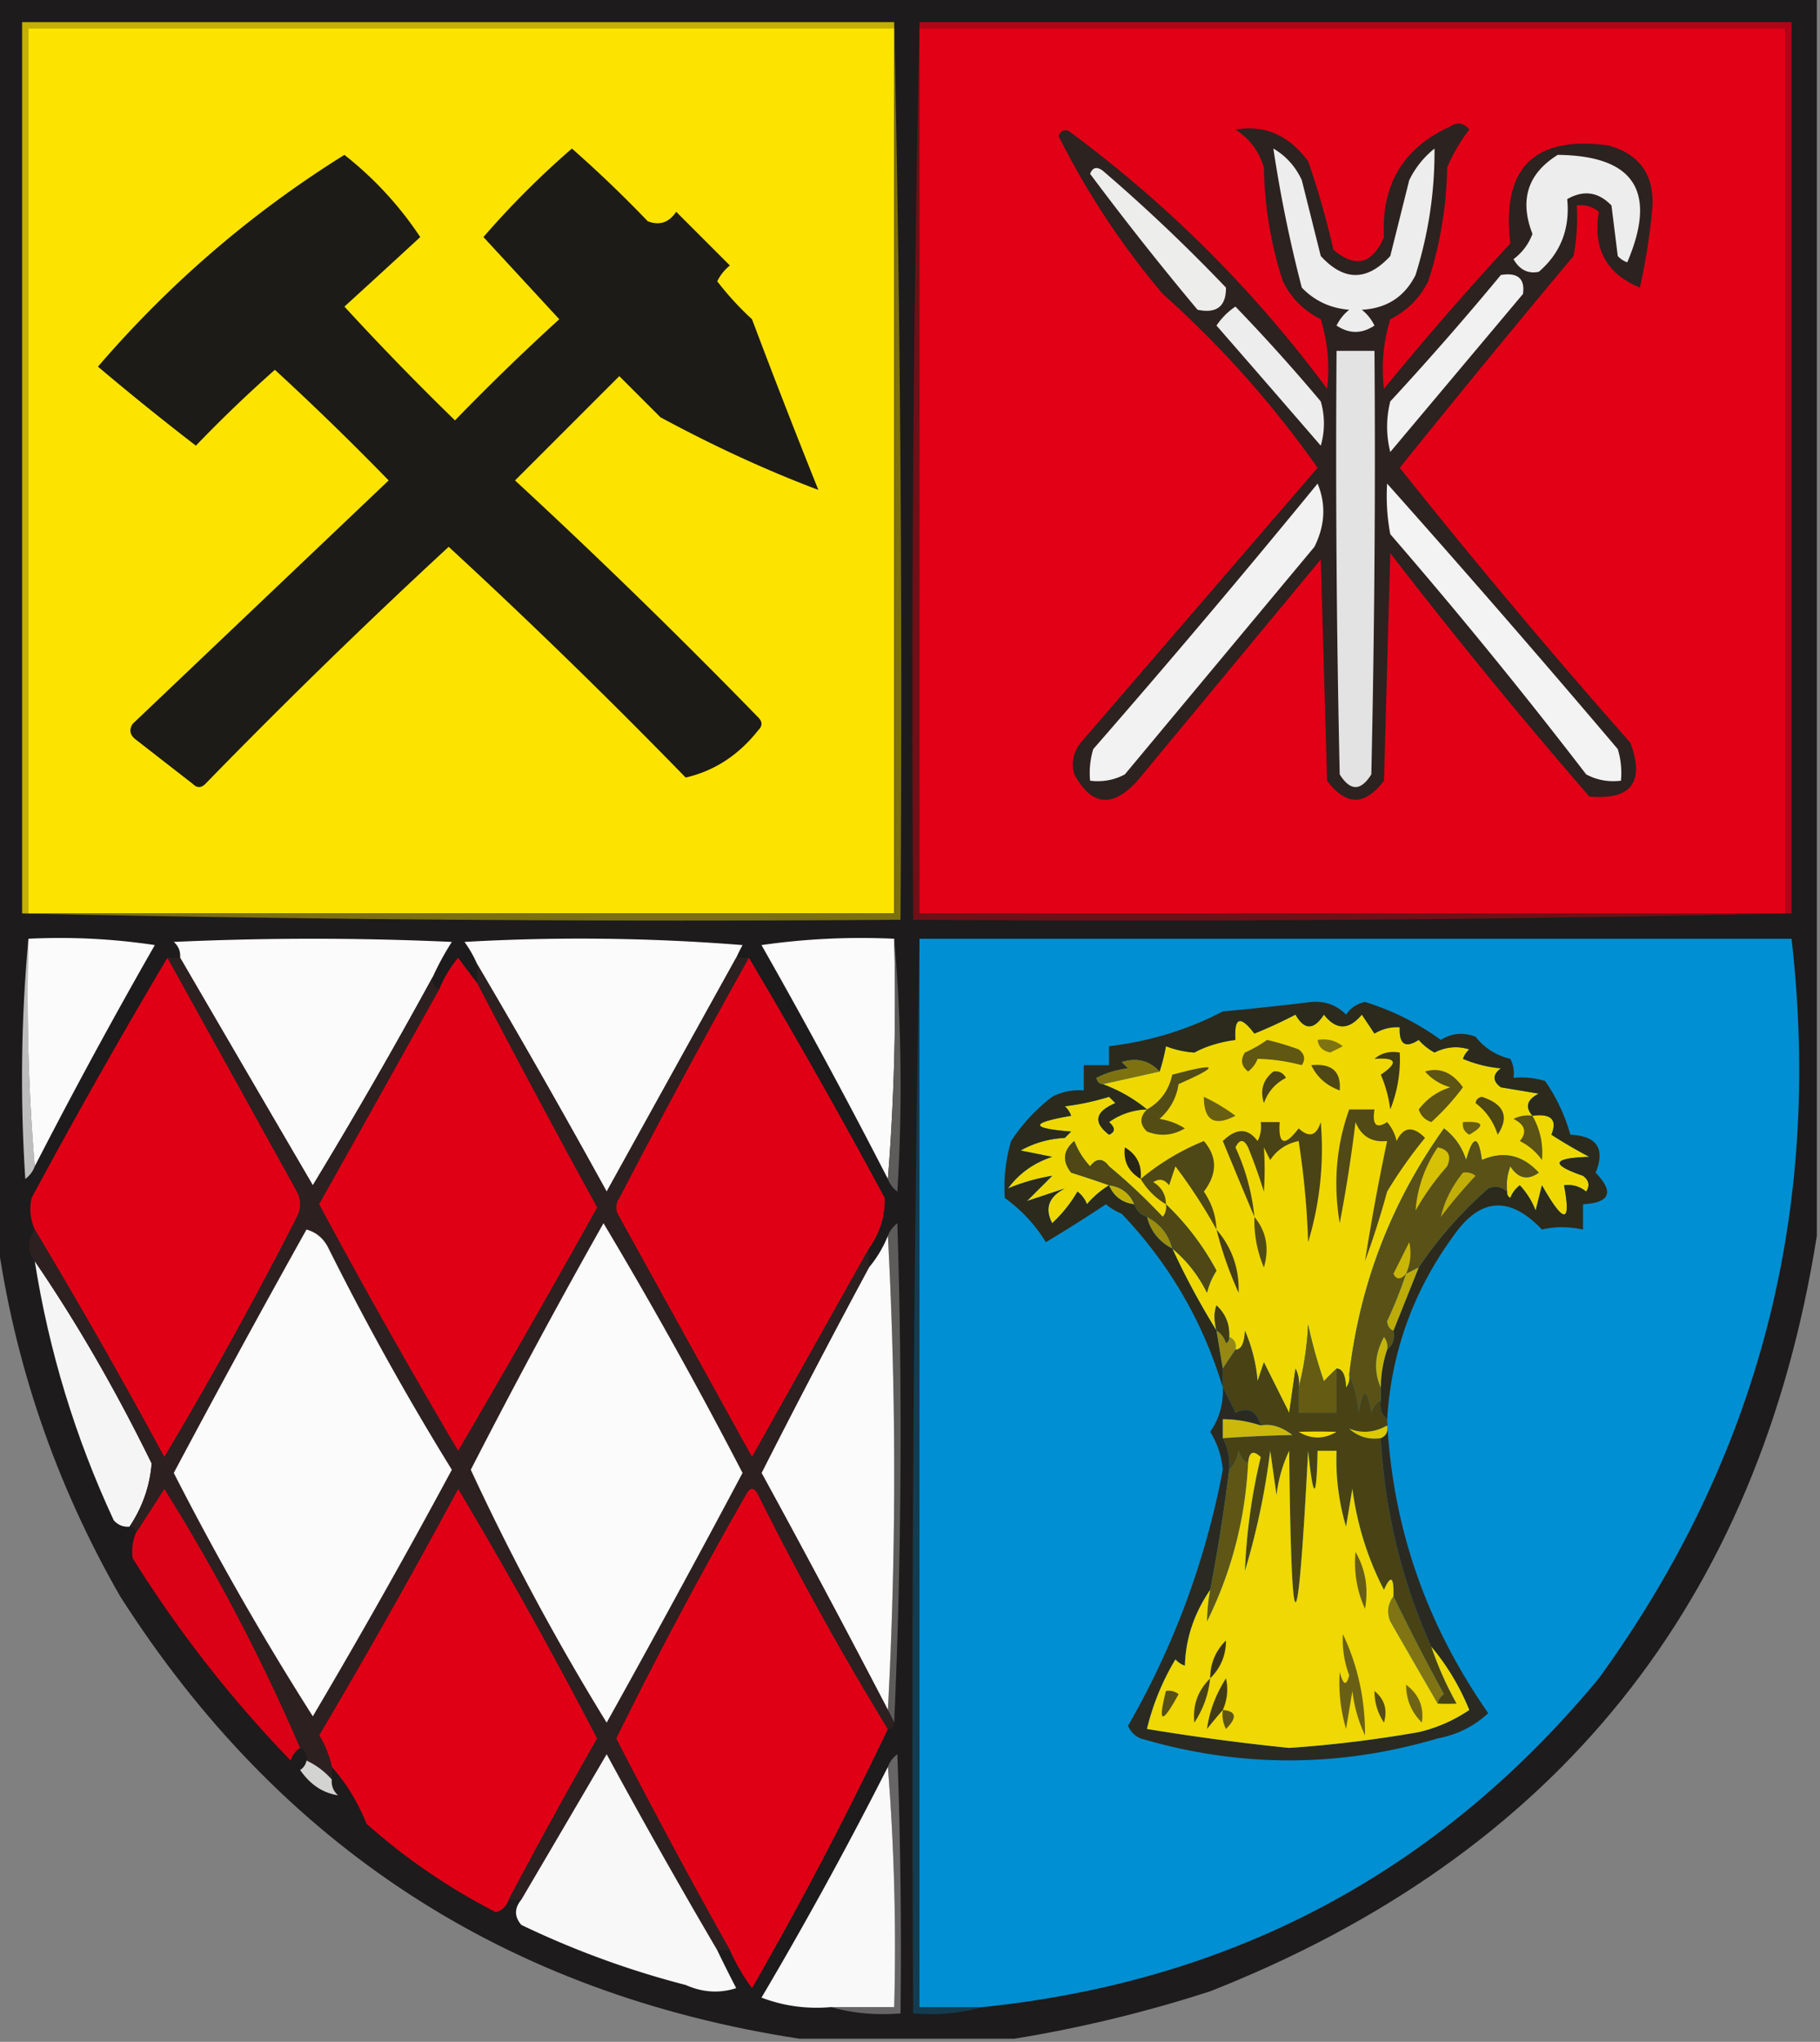 <svg xmlns="http://www.w3.org/2000/svg" width="288" height="323" style="shape-rendering:geometricPrecision;text-rendering:geometricPrecision;image-rendering:optimizeQuality;fill-rule:evenodd;clip-rule:evenodd"><rect width="100%" height="100%" fill="#808080" stroke="none"/><path style="opacity:.986" fill="#1c1a1a" d="M-.5-.5h288v196c-9.222 58.062-41.222 97.896-96 119.5-10.275 3.32-20.608 5.82-31 7.5h-34c-46.439-7.131-82.272-30.464-107.5-70-10.23-17.862-16.73-36.862-19.5-57V-.5z"/><path style="opacity:1" fill="#c3af06" d="M141.5 3.5v1H4.5v140h-1V3.5h138z"/><path style="opacity:1" fill="#fde400" d="M141.5 4.5v140H4.5V4.5h137z"/><path style="opacity:1" fill="#e10016" d="M145.5 4.5h137v140h-137V4.5z"/><path style="opacity:1" fill="#ae0616" d="M145.5 4.5v-1h138v141h-1V4.5h-137z"/><path style="opacity:1" fill="#1d1b18" d="M90.5 23.5a193.775 193.775 0 0 1 12 11.5c1.867.711 3.367.211 4.5-1.5l8.5 8.5a7.253 7.253 0 0 0-2 2.5 46.62 46.62 0 0 0 5.5 6c3.402 9.04 6.902 18.04 10.5 27-8.286-3.13-16.619-6.964-25-11.5L98 59.5 81.5 76a1019.357 1019.357 0 0 1 38.5 37.5c.667.667.667 1.333 0 2-3.121 3.954-6.954 6.454-11.5 7.5A965.49 965.49 0 0 0 71 86.5 1018.638 1018.638 0 0 0 32.5 124c-.667.667-1.333.667-2 0l-9-7c-.95-.718-1.117-1.551-.5-2.5L61.5 76a444.81 444.81 0 0 0-18-17.5 211.782 211.782 0 0 0-12.5 12A438.246 438.246 0 0 1 15.5 58c11.38-13.225 24.38-24.392 39-33.5a55.55 55.55 0 0 1 12 13 2101.654 2101.654 0 0 1-12 11 444.81 444.81 0 0 0 17.5 18 370.87 370.87 0 0 1 16.5-16l-12-13a138.76 138.76 0 0 1 14-14z"/><path style="opacity:1" fill="#2c2220" d="M195.5 20.5c4.599-.8 8.433.867 11.5 5a133.878 133.878 0 0 1 4 14c3.488 2.962 6.155 2.295 8-2-.439-8.303 3.061-14.136 10.5-17.5 1.135-.75 2.135-.583 3 .5a26.848 26.848 0 0 0-3.5 6 61.388 61.388 0 0 1-3 18c-1.333 2.667-3.333 4.667-6 6-1.106 3.622-1.439 7.289-1 11a514.864 514.864 0 0 1 20-23c-1.424-11.91 3.742-17.076 15.5-15.5 4.84 1.337 7.173 4.504 7 9.5a97.907 97.907 0 0 1-2 13c-5.302-2.18-7.469-6.18-6.5-12-1.011-.837-2.178-1.17-3.5-1a32.462 32.462 0 0 1-.5 8A2187.147 2187.147 0 0 0 221.5 74a1121.838 1121.838 0 0 0 36.5 43.5c2.292 6.251.125 9.084-6.5 8.5A865.67 865.67 0 0 1 220 87.5l-1 36c-3 4-6 4-9 0l-1-35-29 35c-3.934 4.34-7.267 4.007-10-1-.52-1.789-.187-3.456 1-5L208.5 74c-7.168-10.162-15.335-19.329-24.5-27.5a125.81 125.81 0 0 1-16.5-25c.502-1.021 1.168-1.188 2-.5 15.5 11.5 29 25 40.5 40.5.439-3.711.106-7.378-1-11-2.667-1.333-4.667-3.333-6-6a61.388 61.388 0 0 1-3-18c-.792-2.606-2.292-4.606-4.5-6z"/><path style="opacity:1" fill="#f1f1f1" d="M237.5 43.5c2.666-.434 3.833.566 3.5 3l-21 25a16.242 16.242 0 0 1 0-8 487.632 487.632 0 0 0 17.5-20z"/><path style="opacity:1" fill="#ededec" d="M172.5 27.5c.397-1.025 1.063-1.192 2-.5A268.349 268.349 0 0 1 194 45.5c.022 2.97-1.478 4.136-4.5 3.5a492.614 492.614 0 0 1-17-21.5z"/><path style="opacity:1" fill="#ededed" d="M246.5 24.5c12.116.125 15.783 5.792 11 17a3.646 3.646 0 0 1-1.5-1l-1-8c-2.075-2.148-4.408-2.482-7-1 .454 4.698-1.046 8.531-4.5 11.5-1.701.345-3.034-.322-4-2 1.399-1.062 2.399-2.395 3-4-2.088-5.379-.755-9.546 4-12.5zM201.5 23.5c2.004 1.173 3.504 2.84 4.5 5l3 12c3.667 4 7.333 4 11 0l3-12a14.506 14.506 0 0 1 4-5c.053 6.78-.947 13.446-3 20-1.728 3.453-4.562 5.286-8.5 5.5a7.253 7.253 0 0 1 2 2.5c-2 1.333-4 1.333-6 0a7.253 7.253 0 0 1 2-2.5c-2.958-.23-5.458-1.396-7.5-3.5a211.46 211.46 0 0 1-4.5-22z"/><path style="opacity:1" fill="#eeeded" d="M195.5 48.5a295.212 295.212 0 0 1 13.5 15 12.494 12.494 0 0 1 0 7 5562.946 5562.946 0 0 0-16.5-19c.84-1.235 1.84-2.235 3-3z"/><path style="opacity:1" fill="#e3e3e3" d="M211.5 55.5h6c.167 22.336 0 44.669-.5 67-1.667 2.667-3.333 2.667-5 0a2243.57 2243.57 0 0 1-.5-67z"/><path style="opacity:1" fill="#f3f2f2" d="M208.5 76.5c1.351 3.272 1.184 6.606-.5 10l-30 36c-1.699.906-3.533 1.239-5.5 1a12.93 12.93 0 0 1 .5-5 1756.12 1756.12 0 0 0 35.5-42z"/><path style="opacity:1" fill="#f3f3f3" d="M219.5 76.5a2259.467 2259.467 0 0 1 36.5 42 12.93 12.93 0 0 1 .5 5c-1.967.239-3.801-.094-5.5-1a840.865 840.865 0 0 0-31-38 32.462 32.462 0 0 1-.5-8z"/><path style="opacity:1" fill="#7b6f0e" d="M141.5 3.5a5041.4 5041.4 0 0 1 1 142 4830.47 4830.47 0 0 1-139-1h138V3.5z"/><path style="opacity:1" fill="#6f0f17" d="M145.5 3.5v141h138a4830.478 4830.478 0 0 1-139 1 5041.4 5041.4 0 0 1 1-142z"/><path style="opacity:1" fill="#bebdbd" d="M4.5 148.5c-.328 12.178.005 24.178 1 36-.283.789-.783 1.456-1.5 2-.827-12.84-.66-25.507.5-38z"/><path style="opacity:1" fill="#fbfbfb" d="M4.5 148.5c6.7-.33 13.366.003 20 1a888.707 888.707 0 0 0-19 35c-.995-11.822-1.328-23.822-1-36zM68.5 154.5a825.622 825.622 0 0 1-19 33 19060.945 19060.945 0 0 1-21-36c.086-.996-.248-1.829-1-2.5a484.008 484.008 0 0 1 44 0 44.327 44.327 0 0 0-3 5.5zM116.5 151.5a53676.592 53676.592 0 0 0-20.5 37 1418.788 1418.788 0 0 0-20.5-36 18.489 18.489 0 0 0-2-3.5 323.223 323.223 0 0 1 44 .5c-.363.683-.696 1.35-1 2zM141.5 148.5a361.608 361.608 0 0 1-1 38 997.498 997.498 0 0 0-20-37 111.148 111.148 0 0 1 21-1z"/><path style="opacity:1" fill="#5d5c5b" d="M141.5 148.5c1.16 13.16 1.327 26.494.5 40-.717-.544-1.217-1.211-1.5-2a361.608 361.608 0 0 0 1-38z"/><path style="opacity:1" fill="#133c50" d="M145.5 148.5v169h10c-3.462.982-7.129 1.315-11 1a7227.48 7227.48 0 0 1 1-170z"/><path style="opacity:1" fill="#008fd2" d="M145.5 148.5h138c4.936 43.161-5.231 82.161-30.5 117-25.325 30.582-57.825 47.915-97.5 52h-10v-169z"/><path style="opacity:1" fill="#e00016" d="M26.5 151.5c6.821 12.306 13.654 24.64 20.5 37 .667 1.333.667 2.667 0 4a662.634 662.634 0 0 1-21 38 930.156 930.156 0 0 0-20.5-36c-.718-1.637-.884-3.303-.5-5a1034.73 1034.73 0 0 1 21.5-38zM118.5 151.5a1035.61 1035.61 0 0 1 21.5 38c.067 2.887-.767 5.554-2.5 8a37680.217 37680.217 0 0 0-18.5 33l-21-38c-.667-1-.667-2 0-3a1414.24 1414.24 0 0 1 20.5-38z"/><path style="opacity:1" fill="#efd802" d="M242.5 176.5c2.962-.383 3.962.617 3 3a76.716 76.716 0 0 0 6 3.5c-5.908.189-6.242 1.189-1 3 .951.718 1.117 1.551.5 2.5-1.011-.837-2.178-1.17-3.5-1 1.155 6.141-.012 6.141-3.5 0l-1 4a12.403 12.403 0 0 0-2.5-4 4.457 4.457 0 0 0-1.5 2c-.399-.228-.565-.562-.5-1a8.43 8.43 0 0 1 .5-4c1.241 1.921 2.741 2.254 4.5 1-2.601-2.817-5.601-3.484-9-2-.553-3.956-1.386-3.956-2.5 0-.632-2.031-1.799-3.698-3.5-5-8.347 11.707-13.347 24.707-15 39a2.428 2.428 0 0 1-.5 2c-.083-2.006-.583-3.006-1.5-3a31.147 31.147 0 0 0-2 2 73.735 73.735 0 0 1-2.5-9c-.179 3.525-.679 6.859-1.5 10a4.934 4.934 0 0 0-.5-3l-1 7-4-8-1 3a25.777 25.777 0 0 0-2-8c-.083 2.006-.583 3.006-1.5 3 .172-.992-.162-1.658-1-2 .117-1.984-.55-3.65-2-5-.406 1.057-.406 2.391 0 4a120.457 120.457 0 0 1-7-13c2.296 1.901 4.129 4.234 5.5 7a11.333 11.333 0 0 1 1.5-3.5c-2.147-3.969-4.813-7.469-8-10.5a2.428 2.428 0 0 1-.5 2 96.005 96.005 0 0 0-8.5-8c-1-1.333-2-1.333-3 0a12.403 12.403 0 0 1-2.5-4c-1.772 1.49-1.939 3.157-.5 5 2.131.669 4.131 1.335 6 2a14.698 14.698 0 0 0-3.5 3 4.457 4.457 0 0 0-1.5-2 21.614 21.614 0 0 1-4 5c-1.225-2.343-.559-4.177 2-5.5l-6 2 4-4a31.2 31.2 0 0 0-7 2c1.767-2.39 4.1-4.057 7-5l-5-1c2.123-1.194 4.457-1.86 7-2l1-1c-6.573-.528-6.573-1.362 0-2.5a3.647 3.647 0 0 0-1-1.5 38.852 38.852 0 0 0 7-1.5l1 1c-3.226 1.377-3.559 3.043-1 5 1.006-.438 1.006-1.104 0-2a10.776 10.776 0 0 1 6-2c-2.066-1.699-4.4-3.032-7-4l9-2c.407-1.262.74-2.595 1-4 1.439.563 2.939.897 4.5 1 1.814-.986 3.98-1.653 6.5-2-.238-3.599.762-3.933 3-1 2.2-.89 4.366-1.89 6.5-3 1.402 2.473 2.902 2.473 4.5 0 1.936 2.478 3.936 2.478 6 0l2 3a6.846 6.846 0 0 1 4-1c-.12 2.705.88 3.372 3 2a9.258 9.258 0 0 0 2.5 2c1.789-.909 3.623-1.076 5.5-.5a3.647 3.647 0 0 0-1 1.5 20.2 20.2 0 0 0 6 1.5c-1.333 1-1.333 2 0 3l6 1c-1.873.953-2.206 2.12-1 3.5z"/><path style="opacity:1" fill="#2c2a1c" d="M219.5 224.5c-.904-.709-1.237-1.709-1-3v-2a19.22 19.22 0 0 1 1-6c.904-.709 1.237-1.709 1-3l4-10c3.057-4.566 6.724-8.733 11-12.5 1.077-.47 2.077-.303 3 .5-.065.438.101.772.5 1a4.457 4.457 0 0 1 1.5-2 12.403 12.403 0 0 1 2.5 4l1-4c3.488 6.141 4.655 6.141 3.5 0 1.322-.17 2.489.163 3.5 1 .617-.949.451-1.782-.5-2.5-5.242-1.811-4.908-2.811 1-3a76.716 76.716 0 0 1-6-3.5c.962-2.383-.038-3.383-3-3-1.206-1.38-.873-2.547 1-3.5l-6-1c-1.333-1-1.333-2 0-3a20.2 20.2 0 0 1-6-1.5 3.647 3.647 0 0 1 1-1.5c-1.877-.576-3.711-.409-5.5.5a9.258 9.258 0 0 1-2.5-2c-2.12 1.372-3.12.705-3-2a6.846 6.846 0 0 0-4 1l-2-3c-2.064 2.478-4.064 2.478-6 0-1.598 2.473-3.098 2.473-4.5 0a75.163 75.163 0 0 1-6.5 3c-2.238-2.933-3.238-2.599-3 1-2.52.347-4.686 1.014-6.5 2a14.985 14.985 0 0 1-4.5-1 31.984 31.984 0 0 1-1 4c-1.626-1.743-3.626-2.243-6-1.5l1 1a14.72 14.72 0 0 0-5 1.5c.124.607.457.94 1 1 2.6.968 4.934 2.301 7 4a10.776 10.776 0 0 0-6 2c1.006.896 1.006 1.562 0 2-2.559-1.957-2.226-3.623 1-5l-1-1a38.852 38.852 0 0 1-7 1.5c.457.414.791.914 1 1.5-6.573 1.138-6.573 1.972 0 2.5l-1 1c-2.543.14-4.877.806-7 2l5 1c-2.9.943-5.233 2.61-7 5a31.2 31.2 0 0 1 7-2l-4 4 6-2c-2.559 1.323-3.225 3.157-2 5.5a21.614 21.614 0 0 0 4-5 4.457 4.457 0 0 1 1.5 2 14.698 14.698 0 0 1 3.5-3c.762 1.762 2.096 2.762 4 3 .333 1 1 1.667 2 2 .58 2.249 1.913 3.915 4 5a120.457 120.457 0 0 0 7 13l1 6v3c-3.12-10.4-8.453-19.566-16-27.5a9.454 9.454 0 0 1-2.5-1.5 228.465 228.465 0 0 1-9.5 6c-1.663-2.73-3.83-5.063-6.5-7-.201-3.015.132-6.015 1-9a28.134 28.134 0 0 1 6.5-7 9.108 9.108 0 0 1 5-1v-4h4v-3c6.413-.759 12.413-2.593 18-5.5 4.674-.434 9.341-.934 14-1.5 2.193-.174 4.027.493 5.5 2 .739-1.074 1.739-1.741 3-2a40.64 40.64 0 0 1 12 6c1.726-1.076 3.559-1.243 5.5-.5 1.412 1.791 3.245 2.958 5.5 3.5.483.948.649 1.948.5 3a12.93 12.93 0 0 1 5 .5 28.316 28.316 0 0 1 4 8.5c4.207.194 5.54 2.194 4 6 2.956 3.089 2.289 4.756-2 5v4c-2.324-.495-4.491-.495-6.5 0-5.125-5.386-9.791-5.053-14 1-6.316 8.634-9.816 18.301-10.5 29z"/><path style="opacity:1" fill="#c3b007" d="M175.5 187.5c1.904.238 3.238 1.238 4 3-1.904-.238-3.238-1.238-4-3z"/><path style="opacity:1" fill="#514916" d="M213.5 175.5h4c-.381 2.442.286 3.109 2 2a6.802 6.802 0 0 1 1.5 3c1.081-2.267 2.581-2.434 4.5-.5a72.041 72.041 0 0 0-6 8.5 136.26 136.26 0 0 1-3.5 11 369.77 369.77 0 0 1 3.5-19c-2.412.256-4.079-.744-5-3a239.6 239.6 0 0 1-2.5 16c-1.05-6.285-.55-12.285 1.5-18z"/><path style="opacity:1" fill="#282418" d="M180.5 186.5c-1.947-1.161-2.78-2.828-2.5-5 1.892 1.117 2.725 2.784 2.5 5z"/><path style="opacity:1" fill="#4e4716" d="M192.5 194.5a82.886 82.886 0 0 0-6.5-10l-1 3c-.718-.951-1.551-1.117-2.5-.5 1.323.816 1.989 1.983 2 3.5-1.667-1-3-2.333-4-4a37.939 37.939 0 0 1 10-6c2.147 2.501 2.147 5.168 0 8 1.247 1.823 1.914 3.823 2 6z"/><path style="opacity:1" fill="#4a4316" d="M198.5 192.5a1887.2 1887.2 0 0 1-5-12c2.14-2.085 3.974-2.085 5.5 0a4.934 4.934 0 0 0 .5-3h3c-.238 3.599.762 3.933 3 1 1.656 1.522 2.823 1.189 3.5-1a50.736 50.736 0 0 1-2 19 130.373 130.373 0 0 0-1.5-16c-1.934.401-3.434 1.401-4.5 3l-1-2a52.745 52.745 0 0 1 0 7 87.287 87.287 0 0 0-2.5-7c-.667-1.333-1.333-1.333-2 0a34.338 34.338 0 0 1 3 11z"/><path style="opacity:1" fill="#5b5216" d="M242.5 176.5c1.239 2.207 1.739 4.541 1.5 7-.9-1.27-2.066-2.27-3.5-3 1.168-1.406.835-2.572-1-3.5a4.934 4.934 0 0 1 3-.5z"/><path style="opacity:1" fill="#675d14" d="M231.5 177.5c3.297-.171 3.631.495 1 2-.798-.457-1.131-1.124-1-2z"/><path style="opacity:1" fill="#4b4415" d="M233.5 174.5c.06-.543.393-.876 1-1 3.538 1.167 4.371 3.167 2.5 6-.669-2.09-1.836-3.757-3.5-5z"/><path style="opacity:1" fill="#695f12" d="M190.5 173.5a29.752 29.752 0 0 1 5 3c-3.333 1.752-4.999.752-5-3z"/><path style="opacity:1" fill="#544c15" d="M181.5 175.5c2.134-1.203 3.468-3.037 4-5.5 7.347-1.957 7.68-1.457 1 1.5-.326 2.161-1.326 3.994-3 5.5 1.438.219 2.771.719 4 1.5-1.921 1.141-3.921 1.308-6 .5-1.184-1.145-1.184-2.312 0-3.5z"/><path style="opacity:1" fill="#494215" d="M201.5 169.5c.876-.131 1.543.202 2 1-1.697.864-2.863 2.197-3.5 4-.64-2.043-.14-3.71 1.5-5z"/><path style="opacity:1" fill="#5d5315" d="M225.5 169.5c2.324-.694 4.324.139 6 2.5a38.676 38.676 0 0 1-5 5.5c-1-.333-1.667-1-2-2 1.302-1.701 2.969-2.868 5-3.5-1.633-.48-2.966-1.313-4-2.5z"/><path style="opacity:1" fill="#4f4815" d="M207.5 168.5c3.257-.326 4.757 1.007 4.5 4-2.118-.783-3.618-2.116-4.5-4z"/><path style="opacity:1" fill="#7e7210" d="m183.5 169.5-9 2c-.543-.06-.876-.393-1-1a14.72 14.72 0 0 1 5-1.5l-1-1c2.374-.743 4.374-.243 6 1.5z"/><path style="opacity:1" fill="#3d3816" d="M217.5 167.5c1.068-.934 2.401-1.268 4-1a21.341 21.341 0 0 1-1.5 9 20.431 20.431 0 0 0-1.5-5.5c2.832-1.908 2.499-2.741-1-2.5z"/><path style="opacity:1" fill="#7f7311" d="M208.5 164.5c1.478-.262 2.811.071 4 1l-2 1c-1.213-.247-1.88-.914-2-2z"/><path style="opacity:1" fill="#605713" d="M200.5 164.5a42.47 42.47 0 0 1 5 1.5c.951.718 1.117 1.551.5 2.5-2.37-.628-4.703-.961-7-1a4.457 4.457 0 0 1-1.5 2c-1.083-.865-1.249-1.865-.5-3a19.602 19.602 0 0 0 3.5-2z"/><path style="opacity:1" fill="#5d5c5b" d="m141.5 272.5-1-2c1.333-25 1.333-50 0-75 .283-.789.783-1.456 1.5-2 .83 26.503.663 52.837-.5 79z"/><path style="opacity:1" fill="#9c8d0e" d="M181.5 192.5c2.087 1.085 3.42 2.751 4 5-2.087-1.085-3.42-2.751-4-5z"/><path style="opacity:1" fill="#4f4715" d="M184.5 190.5c3.187 3.031 5.853 6.531 8 10.5a11.333 11.333 0 0 0-1.5 3.5c-1.371-2.766-3.204-5.099-5.5-7-.58-2.249-1.913-3.915-4-5-1-.333-1.667-1-2-2-.762-1.762-2.096-2.762-4-3a168.522 168.522 0 0 0-6-2c-1.439-1.843-1.272-3.51.5-5a12.403 12.403 0 0 0 2.5 4c1-1.333 2-1.333 3 0a96.005 96.005 0 0 1 8.5 8 2.428 2.428 0 0 0 .5-2z"/><path style="opacity:1" fill="#fbfbfb" d="M140.5 195.5c1.333 25 1.333 50 0 75a2044.682 2044.682 0 0 0-20-37.5 1484.625 1484.625 0 0 1 17-32.5c1.237-1.465 2.237-3.132 3-5z"/><path style="opacity:1" fill="#453e16" d="M192.5 194.5c2.456 2.867 3.623 6.201 3.5 10a59.44 59.44 0 0 1-3.5-10z"/><path style="opacity:1" fill="#534b16" d="M198.5 192.5c1.885 2.295 2.385 4.962 1.5 8a18.991 18.991 0 0 1-1.5-8z"/><path style="opacity:1" fill="#5a5116" d="M238.5 188.5c-.923-.803-1.923-.97-3-.5-4.276 3.767-7.943 7.934-11 12.5l-2 1a71.042 71.042 0 0 1-3 7.5c.07.765.403 1.265 1 1.5.237 1.291-.096 2.291-1 3a2.428 2.428 0 0 0-.5-2c-1.476 2.765-1.643 5.432-.5 8v2c-.722.418-1.222 1.084-1.5 2-.667-4-1.333-4-2 0-.191-2.208-.691-4.208-1.5-6 1.653-14.293 6.653-27.293 15-39 1.701 1.302 2.868 2.969 3.5 5 1.114-3.956 1.947-3.956 2.5 0 3.399-1.484 6.399-.817 9 2-1.759 1.254-3.259.921-4.5-1a8.43 8.43 0 0 0-.5 4z"/><path style="opacity:1" fill="#c1ae09" d="M231.5 185.5a2.428 2.428 0 0 1 2 .5 80.499 80.499 0 0 0-5.5 6.5c.579-2.492 1.746-4.825 3.5-7z"/><path style="opacity:1" fill="#d6c106" d="M227.5 181.5c1.725.343 2.225 1.343 1.5 3a40.943 40.943 0 0 0-5 7c.274-3.568 1.44-6.901 3.5-10z"/><path style="opacity:1" fill="#cab607" d="M222.5 201.5c-.863.963-1.53.963-2 0l2.5-5c.384 1.697.218 3.363-.5 5z"/><path style="opacity:1" fill="#f5f5f5" d="M20.5 241.5c-.996.086-1.83-.248-2.5-1-6.096-13.118-10.262-26.784-12.5-41 6.628 9.686 12.794 20.352 18.5 32-.29 3.594-1.457 6.927-3.5 10z"/><path style="opacity:1" fill="#bdab08" d="m224.5 200.5-4 10c-.597-.235-.93-.735-1-1.5a71.042 71.042 0 0 0 3-7.5l2-1z"/><path style="opacity:1" fill="#403a15" d="M194.5 211.5c.065.438-.101.772-.5 1-.278-.916-.778-1.582-1.5-2-.406-1.609-.406-2.943 0-4 1.45 1.35 2.117 3.016 2 5z"/><path style="opacity:1" fill="#978813" d="M192.5 210.5c.722.418 1.222 1.084 1.5 2 .399-.228.565-.562.5-1 .838.342 1.172 1.008 1 2l-2 3-1-6z"/><path style="opacity:1" fill="#c7b408" d="M219.5 213.5a19.22 19.22 0 0 0-1 6c-1.143-2.568-.976-5.235.5-8 .464.594.631 1.261.5 2z"/><path style="opacity:1" fill="#655b12" d="M211.5 216.5v7h-6v-4c.821-3.141 1.321-6.475 1.5-10a73.735 73.735 0 0 0 2.5 9 31.147 31.147 0 0 1 2-2z"/><path style="opacity:1" fill="#494215" d="M205.5 219.5v4h6v-7c.917-.006 1.417.994 1.5 3a2.428 2.428 0 0 0 .5-2c.809 1.792 1.309 3.792 1.5 6 .667-4 1.333-4 2 0 .278-.916.778-1.582 1.5-2-.237 1.291.096 2.291 1 3v1c-2 1.126-4 1.293-6 .5 1.405 1.269 3.071 1.769 5 1.5.628 11.511 3.295 22.511 8 33a53.858 53.858 0 0 0 4 9 35.726 35.726 0 0 1-3 0c.111-.617.444-1.117 1-1.5a345.303 345.303 0 0 1-8-15.5c.087-3.098-.413-3.432-1.5-1-2.586-5-4.253-10.334-5-16l-1 6a37.118 37.118 0 0 1-1.5-12h-3c-.174 7.973-.674 7.973-1.5 0-1.656 31.941-2.656 31.941-3 0a22.508 22.508 0 0 0-2 7l-1-7a114.374 114.374 0 0 1-4 19 93.058 93.058 0 0 1 2.5-18c-1.194-1.17-1.861-.837-2 1-.722-.418-1.222-1.084-1.5-2-.232 1.237-.732 2.237-1.5 3 .134-1.792-.199-3.458-1-5 3.561-.248 7.228-.415 11-.5-1.726-1.322-3.393-1.822-5-1.5-.662-2.332-1.995-2.999-4-2a71.254 71.254 0 0 0-2-4v-3l2-3c.917.006 1.417-.994 1.5-3a25.777 25.777 0 0 1 2 8l1-3 4 8 1-7c.483.948.649 1.948.5 3z"/><path style="opacity:1" fill="#da0116" d="M47.5 276.5c-.722.418-1.222 1.084-1.5 2a192.509 192.509 0 0 1-25-32c-.195-1.319-.028-2.653.5-4a794.64 794.64 0 0 0 4.5-7 300.634 300.634 0 0 1 21.5 41z"/><path style="opacity:1" fill="#e00016" d="M140.5 273.5a601.682 601.682 0 0 1-21.5 41 31.941 31.941 0 0 1-3.5-6 1050.651 1050.651 0 0 1-18-33.5 707.354 707.354 0 0 1 20.5-38.5c.667-1.333 1.333-1.333 2 0a492.5 492.5 0 0 0 20.5 37z"/><path style="opacity:1" fill="#df0016" d="M80.5 300.5c-.311.978-.978 1.645-2 2a97.594 97.594 0 0 1-20.5-14c-1.357-3.398-3.19-6.398-5.5-9a16.062 16.062 0 0 0-2-5 1113.373 1113.373 0 0 0 22-39 759.902 759.902 0 0 1 22 39.5 946.904 946.904 0 0 0-14 25.5z"/><path style="opacity:1" fill="#2c2120" d="M26.5 151.5h2a19060.945 19060.945 0 0 0 21 36 825.622 825.622 0 0 0 19-33c-.172.992.162 1.658 1 2a15613.632 15613.632 0 0 1-19 34 1113.373 1113.373 0 0 0 22 39 2149.74 2149.74 0 0 0 22-38.5 1832.915 1832.915 0 0 1-19-35.5v-3a1418.788 1418.788 0 0 1 20.5 36 53676.592 53676.592 0 0 1 20.5-37h2a1414.24 1414.24 0 0 0-20.5 38c-.667 1-.667 2 0 3l21 38a37680.217 37680.217 0 0 1 18.5-33v3a1484.625 1484.625 0 0 0-17 32.5 2044.682 2044.682 0 0 1 20 37.5l1 2c0 .667-.333 1-1 1a492.5 492.5 0 0 1-20.5-37c-.667-1.333-1.333-1.333-2 0A707.354 707.354 0 0 0 97.5 275a1050.651 1050.651 0 0 0 18 33.5h-2a1049.757 1049.757 0 0 1-17.5-31c-4.526 7.73-9.026 15.396-13.5 23h-2a946.904 946.904 0 0 1 14-25.5 759.902 759.902 0 0 0-22-39.5 1113.373 1113.373 0 0 1-22 39 16.062 16.062 0 0 1 2 5v2a12.061 12.061 0 0 0-4-3c.172-.992-.162-1.658-1-2a300.634 300.634 0 0 0-21.5-41 794.64 794.64 0 0 1-4.5 7c0-.667-.333-1-1-1 2.043-3.073 3.21-6.406 3.5-10-5.706-11.648-11.872-22.314-18.5-32-1.22-1.55-1.22-3.216 0-5a930.156 930.156 0 0 1 20.5 36 662.634 662.634 0 0 0 21-38c.667-1.333.667-2.667 0-4-6.846-12.36-13.679-24.694-20.5-37z"/><path style="opacity:1" fill="#fbfbfb" d="M48.5 194.5c1.574.437 2.741 1.437 3.5 3a446.166 446.166 0 0 0 19.5 35 1113.373 1113.373 0 0 1-22 39 467.38 467.38 0 0 1-22-38.5 2125.234 2125.234 0 0 1 21-38.5zM95.5 193.5a749.88 749.88 0 0 1 22 39.5A2266.456 2266.456 0 0 1 96 272.5a384.018 384.018 0 0 1-21.5-40 1095.241 1095.241 0 0 1 21-39z"/><path style="opacity:1" fill="#df0016" d="M75.5 155.5a1832.915 1832.915 0 0 0 19 35.5 2149.74 2149.74 0 0 1-22 38.5 1113.373 1113.373 0 0 1-22-39c6.361-11.35 12.695-22.684 19-34a19.227 19.227 0 0 1 3-5c1.02 1.401 2.02 2.735 3 4z"/><path style="opacity:1" fill="#2a2a22" d="M193.5 219.5a71.254 71.254 0 0 1 2 4c2.005-.999 3.338-.332 4 2a19.22 19.22 0 0 0-6-1v3c.801 1.542 1.134 3.208 1 5a285.015 285.015 0 0 1-3 19c-2.547 3.723-3.88 7.723-4 12a3.647 3.647 0 0 1-1.5-1 39.238 39.238 0 0 0-4.5 11 364.713 364.713 0 0 0 22.5 3 194.774 194.774 0 0 0 20.5-2.5 23.966 23.966 0 0 0 8-3.5c-1.523-3.729-3.523-7.062-6-10-4.705-10.489-7.372-21.489-8-33 .838-.342 1.172-1.008 1-2v-1c.78 16.833 6.113 32.333 16 46.5-2.245 2.087-4.912 3.421-8 4-15.666 4.63-31.332 4.63-47 0-.928-.388-1.595-1.055-2-2 7.265-12.624 12.265-26.124 15-40.5-.197-2.182-.864-4.182-2-6 1.437-2.077 2.104-4.41 2-7z"/><path style="opacity:1" fill="#817414" d="M220.5 252.5a345.303 345.303 0 0 0 8 15.5c-.556.383-.889.883-1 1.5a4784.818 4784.818 0 0 1-7.5-13c-.579-1.428-.412-2.762.5-4z"/><path style="opacity:1" fill="#5f5615" d="M197.5 231.5c-.456 8.827-2.623 17.161-6.5 25 .019-1.607.185-3.274.5-5a285.015 285.015 0 0 0 3-19c.768-.763 1.268-1.763 1.5-3 .278.916.778 1.582 1.5 2z"/><path style="opacity:1" fill="#efd803" d="M220.5 252.5c-.912 1.238-1.079 2.572-.5 4 2.527 4.396 5.027 8.729 7.5 13 .979.042 1.979.042 3 0a53.858 53.858 0 0 1-4-9c2.477 2.938 4.477 6.271 6 10a23.966 23.966 0 0 1-8 3.5 194.774 194.774 0 0 1-20.5 2.5 364.713 364.713 0 0 1-22.5-3 39.238 39.238 0 0 1 4.5-11c.414.457.914.791 1.5 1 .12-4.277 1.453-8.277 4-12a29.812 29.812 0 0 0-.5 5c3.877-7.839 6.044-16.173 6.5-25 .139-1.837.806-2.17 2-1a93.058 93.058 0 0 0-2.5 18 114.374 114.374 0 0 0 4-19l1 7c.29-2.452.956-4.785 2-7 .344 31.941 1.344 31.941 3 0 .826 7.973 1.326 7.973 1.5 0h3a37.118 37.118 0 0 0 1.5 12l1-6c.747 5.666 2.414 11 5 16 1.087-2.432 1.587-2.098 1.5 1z"/><path style="opacity:1" fill="#5e5514" d="M193.5 270.5c2.146.196 2.312 1.196.5 3a4.934 4.934 0 0 1-.5-3z"/><path style="opacity:1" fill="#6f6415" d="M222.5 266.5c2.029 1.521 2.862 3.521 2.5 6-1.663-1.658-2.496-3.658-2.5-6z"/><path style="opacity:1" fill="#544c14" d="M217.5 267.5c1.599 1.299 2.099 2.965 1.5 5-1.009-1.525-1.509-3.192-1.5-5z"/><path style="opacity:1" fill="#484116" d="M191.5 265.5c-.255 2.516-1.089 4.85-2.5 7-.295-2.742.538-5.075 2.5-7z"/><path style="opacity:1" fill="#423b16" d="M193.5 270.5a81.316 81.316 0 0 0-2.5 3c.374-2.775 1.374-5.442 3-8 .384 1.697.218 3.363-.5 5z"/><path style="opacity:1" fill="#585014" d="M184.5 267.5a2.428 2.428 0 0 1 2 .5c-2.644 4.838-3.311 4.672-2-.5z"/><path style="opacity:1" fill="#6a6015" d="M212.5 258.5c2.368 5.002 3.535 10.336 3.5 16a22.508 22.508 0 0 1-2-7l-1 6c-.868-2.985-1.201-5.985-1-9 .556 2.095 1.056 2.262 1.5.5a15.894 15.894 0 0 1-1-6.5z"/><path style="opacity:1" fill="#393417" d="M191.5 265.5c.004-2.342.837-4.342 2.5-6 .008 2.321-.825 4.321-2.5 6z"/><path style="opacity:1" fill="#675d16" d="M214.5 245.5c1.576 2.728 2.076 5.728 1.5 9-1.289-2.851-1.789-5.851-1.5-9z"/><path style="opacity:1" fill="#ddc804" d="M219.5 225.5c.172.992-.162 1.658-1 2-1.929.269-3.595-.231-5-1.5 2 .793 4 .626 6-.5z"/><path style="opacity:1" fill="#f2da01" d="M205.5 226.5a98.36 98.36 0 0 1 6 0c-2.016 1.194-4.016 1.194-6 0z"/><path style="opacity:1" fill="#ccb80a" d="M199.5 225.5c1.607-.322 3.274.178 5 1.5-3.772.085-7.439.252-11 .5v-3a19.22 19.22 0 0 1 6 1z"/><path style="opacity:1" fill="#d3d3d2" d="M48.5 278.5a12.061 12.061 0 0 1 4 3c-.086.996.248 1.829 1 2.5-2.42-.372-4.42-1.705-6-4 .556-.383.89-.883 1-1.5z"/><path style="opacity:1" fill="#f8f8f8" d="M113.5 308.5a199.63 199.63 0 0 0 3 6c-2.639.856-5.306.69-8-.5a141.885 141.885 0 0 1-26-9.5c-1.126-1.308-1.126-2.642 0-4 4.474-7.604 8.974-15.27 13.5-23a1049.757 1049.757 0 0 0 17.5 31z"/><path style="opacity:1" fill="#676565" d="M131.5 317.5h10a361.608 361.608 0 0 0-1-38c.283-.789.783-1.456 1.5-2 .5 13.663.667 27.329.5 41-3.871.315-7.538-.018-11-1z"/><path style="opacity:1" fill="#faf9f9" d="M140.5 279.5a361.608 361.608 0 0 1 1 38h-10c-3.808.337-7.474-.163-11-1.5a645.06 645.06 0 0 0 20-36.5z"/></svg>
